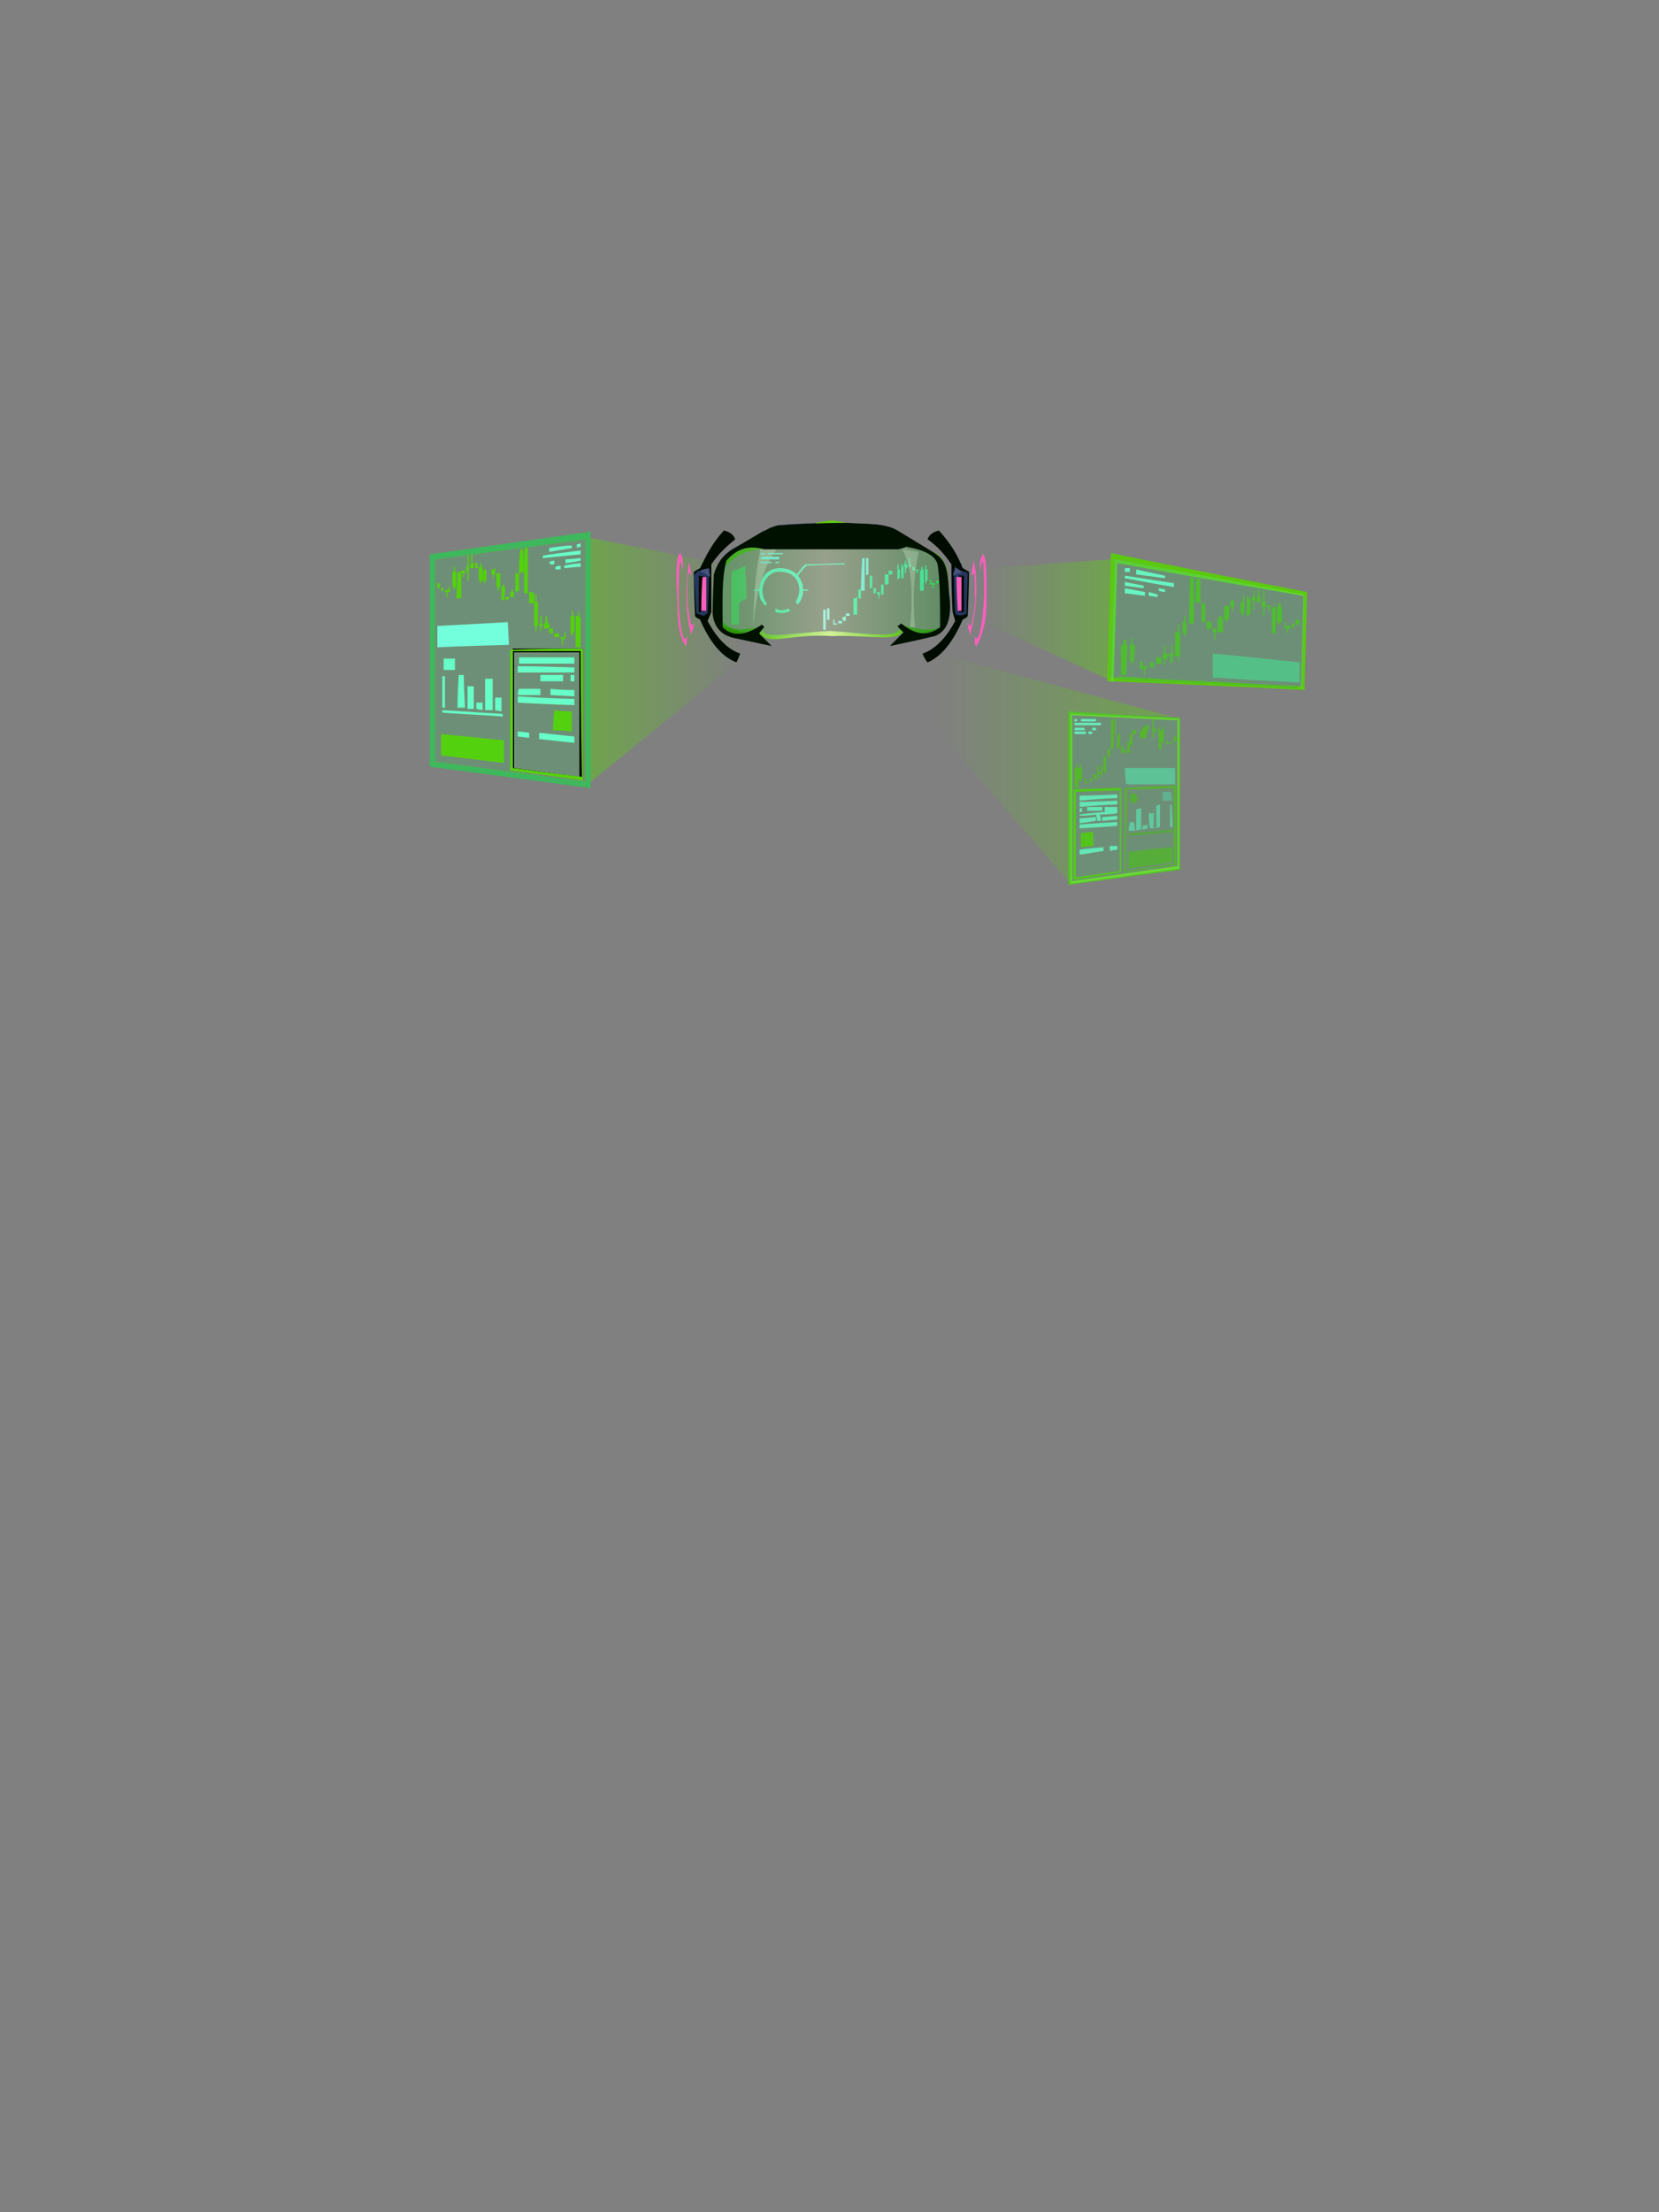 <?xml version="1.0" encoding="UTF-8"?><svg width="1320px" height="1760px" viewBox="0 0 1320 1760" version="1.1" xmlns="http://www.w3.org/2000/svg" xmlns:xlink="http://www.w3.org/1999/xlink"><rect x="0" y="0" width="1320" height="1760" fill="#808080" stroke="none"/><defs><linearGradient x1="100%" y1="50%" x2="0%" y2="50%" id="id-68558"><stop stop-color="#5AD00D" offset="0%" stop-opacity="0"></stop><stop stop-color="#58D10D" offset="100%"></stop></linearGradient><linearGradient x1="100%" y1="50%" x2="0%" y2="50%" id="id-68559"><stop stop-color="#5AD00D" offset="0%"></stop><stop stop-color="#58D10D" offset="100%" stop-opacity="0"></stop></linearGradient><linearGradient x1="100%" y1="50%" x2="0%" y2="50%" id="id-68560"><stop stop-color="#5AD00D" offset="0%"></stop><stop stop-color="#58D10D" offset="100%" stop-opacity="0"></stop></linearGradient><linearGradient x1="100%" y1="50%" x2="0%" y2="50%" id="id-68561"><stop stop-color="#5EC711" offset="0%"></stop><stop stop-color="#DBFE93" offset="50%"></stop><stop stop-color="#63C61E" offset="100%"></stop></linearGradient><linearGradient x1="100%" y1="50%" x2="0%" y2="50%" id="id-68562"><stop stop-color="#31A23A" offset="0%"></stop><stop stop-color="#C0D9A2" offset="52%"></stop><stop stop-color="#31B03E" offset="100%"></stop></linearGradient></defs><g transform=" translate(342,414)" id="id-68563"><path d=" M 4,31 L 124,15 L 124,208 L 4,192 C 4,85 4,31 4,31 Z" fill="#3ABC5C" fill-opacity="0.250" id="id-68564"></path><path d=" M 126,12 L 126,211 L 2,194 L 2,29 L 126,12 Z M 124,15 L 4,31 L 4,31 L 4,192 L 124,208 L 124,15 Z" fill="#56D20C" id="id-68565"></path><path d=" M 128,9 C 128,140 128,208 128,213 L 128,213 C 128,213 128,213 128,213 L 0,196 L 0,27 C 85,15 128,9 128,9 Z M 124,15 L 4,31 L 4,31 L 4,192 L 124,208 L 124,15 Z" fill="#3EB85C" id="id-68565"></path><path d=" M 9,170 C 9,181 9,187 9,187 L 59,193 L 59,175 L 9,170 Z" fill="#54D10E" id="id-68567"></path><path d=" M 10,153 C 10,152 10,151 10,151 L 58,154 L 58,156 C 26,154 10,153 10,153 Z" fill="#65FFC7" id="id-68568"></path><path d=" M 10,149 L 12,149 L 12,124 L 10,124 C 10,140 10,149 10,149 Z" fill="#66FFC7" id="id-68569"></path><path d=" M 22,149 C 26,149 28,149 28,149 C 27,132 27,123 27,123 L 23,123 C 22,140 22,149 22,149 Z" fill="#66FFC7" id="id-68570"></path><path d=" M 30,150 C 33,150 35,150 35,150 C 35,138 35,132 35,132 L 30,132 C 30,144 30,150 30,150 Z" fill="#66FFC7" id="id-68571"></path><path d=" M 37,150 C 37,147 37,145 37,145 L 42,145 L 42,151 L 37,150 Z" fill="#66FFC7" id="id-68572"></path><polygon points="44 151 44 126 50 126 50 151" fill="#66FFC7" id="id-68573"></polygon><path d=" M 52,151 C 52,144 52,141 52,141 L 57,141 L 57,152 L 52,151 Z" fill="#66FFC7" id="id-68574"></path><path d=" M 20,110 C 14,110 11,110 11,110 C 11,116 11,119 11,119 L 20,119 C 20,113 20,110 20,110 Z" fill="#66FFC7" id="id-68575"></path><path d=" M 122,102 L 122,206 C 122,206 103,203 66,199 L 66,199 L 66,193 C 66,193 66,193 66,193 L 66,189 C 66,189 66,188 66,188 L 66,183 C 66,183 66,183 66,182 L 66,178 C 66,178 66,178 66,177 L 66,174 C 66,173 66,173 66,173 L 66,168 C 66,168 66,168 66,167 L 66,163 C 66,162 66,162 66,162 L 66,158 C 66,157 66,157 66,157 L 66,153 C 66,152 66,152 66,151 L 66,147 C 66,147 66,146 66,146 L 66,143 C 66,142 66,142 66,142 L 66,137 C 66,136 66,136 66,135 L 66,132 C 66,132 66,131 66,131 L 66,127 C 66,127 66,126 66,126 L 66,122 C 66,122 66,121 66,121 L 66,117 C 66,117 66,116 66,115 L 66,112 C 66,111 66,110 66,110 L 66,106 C 66,105 66,104 66,102 L 66,102 L 66,102 C 66,102 85,102 122,102 L 122,102 Z M 119,105 C 86,105 69,105 67,105 L 67,105 C 67,105 67,105 67,105 C 67,162 67,193 67,197 L 67,197 C 67,197 67,197 67,197 L 67,197 L 67,197 C 102,202 119,204 119,204 L 119,105 Z" id="id-68565"></path><path d=" M 71,109 C 71,112 71,114 71,114 C 100,114 115,114 115,114 L 115,109 C 85,109 71,109 71,109 Z" fill="#67FFC7" id="id-68577"></path><path d=" M 70,116 C 70,119 70,121 70,121 C 100,121 115,121 115,121 L 115,117 C 85,116 70,116 70,116 Z" fill="#67FFC7" id="id-68578"></path><path d=" M 88,123 C 88,126 88,128 88,128 C 100,128 106,128 106,128 L 106,123 C 94,123 88,123 88,123 Z" fill="#67FFC7" id="id-68579"></path><path d=" M 115,123 C 113,123 112,123 112,123 C 112,126 112,128 112,128 L 115,128 C 115,125 115,123 115,123 Z" fill="#68FFC9" id="id-68580"></path><path d=" M 115,135 C 103,135 96,134 96,134 C 96,138 96,139 96,139 L 115,140 C 115,137 115,135 115,135 Z" fill="#67FFC7" id="id-68581"></path><path d=" M 115,142 C 115,146 115,147 115,147 C 85,146 70,145 70,145 L 70,140 C 100,142 115,142 115,142 Z" fill="#67FFC7" id="id-68582"></path><path d=" M 88,139 C 76,139 70,139 70,139 C 70,135 71,134 71,134 L 88,134 C 88,137 88,139 88,139 Z" fill="#67FFC7" id="id-68583"></path><path d=" M 99,151 C 98,161 98,167 98,167 C 108,167 113,168 113,168 L 113,152 C 103,152 99,151 99,151 Z" fill="#54D10E" id="id-68584"></path><path d=" M 87,169 C 87,173 87,174 87,174 C 105,176 115,177 115,177 L 115,172 C 96,170 87,169 87,169 Z" fill="#66FFC8" id="id-68585"></path><path d=" M 79,169 C 73,168 70,168 70,168 C 70,171 70,172 70,172 L 79,173 C 79,170 79,169 79,169 Z" fill="#66FFC7" id="id-68586"></path><path d=" M 120,101 C 118,101 116,101 116,101 C 116,84 116,76 116,76 C 117,76 118,76 118,76 C 118,74 118,73 118,73 C 118,73 119,73 119,73 C 119,75 119,77 119,77 L 120,77 C 120,93 120,101 120,101 Z" fill="#53D10D" id="id-68587"></path><path d=" M 107,89 C 108,89 108,89 108,89 C 108,93 108,94 108,94 C 107,94 106,95 106,95 C 106,97 106,99 106,99 C 105,99 105,99 105,99 C 105,96 105,94 105,94 C 104,94 104,94 104,94 C 104,93 104,93 104,93 L 107,93 C 107,90 107,89 107,89 Z" fill="#53D10D" id="id-68588"></path><path d=" M 103,90 C 103,92 103,93 103,93 C 100,93 99,93 99,93 L 99,90 C 102,90 103,90 103,90 Z" fill="#53D10D" id="id-68589"></path><path d=" M 98,90 C 96,90 95,90 95,90 C 95,87 95,86 95,86 L 98,86 C 98,89 98,90 98,90 Z" fill="#53D10D" id="id-68590"></path><path d=" M 91,86 C 92,86 93,86 93,86 C 93,89 93,91 93,91 L 93,91 C 93,88 93,86 93,86 C 94,86 95,86 95,86 C 95,83 95,82 95,82 L 94,82 C 93,78 93,76 93,76 C 93,76 92,76 92,76 C 92,80 92,82 92,82 L 91,82 C 91,85 91,86 91,86 Z" fill="#53D10D" id="id-68591"></path><path d=" M 89,88 C 88,88 88,88 88,88 C 88,85 88,84 88,84 C 87,84 87,84 87,84 C 87,83 87,82 87,82 C 88,82 88,82 88,82 C 88,78 88,76 88,76 C 89,76 89,76 89,76 C 89,80 89,83 89,83 C 90,82 90,82 90,82 C 90,84 90,84 90,84 L 89,84 C 89,87 89,88 89,88 Z" fill="#53D10D" id="id-68592"></path><path d=" M 84,88 C 85,88 85,88 85,88 C 85,85 85,84 85,84 C 86,84 86,84 86,84 C 86,72 86,65 86,65 C 86,65 85,65 85,65 C 85,61 85,59 85,59 C 85,59 84,59 84,59 C 84,63 84,65 84,65 C 83,65 83,65 83,65 C 83,78 83,84 83,84 L 84,84 C 84,87 84,88 84,88 Z" fill="#53D10D" id="id-68593"></path><path d=" M 81,68 C 81,68 81,68 81,68 C 81,67 81,66 81,66 C 80,66 79,66 79,66 C 79,60 79,57 79,57 C 80,57 81,57 81,57 C 81,54 81,52 81,52 C 81,52 81,52 81,52 C 81,56 81,57 81,57 C 82,58 83,58 83,58 L 83,66 L 81,66 C 81,67 81,68 81,68 Z" fill="#53D10D" id="id-68594"></path><path d=" M 75,58 C 77,58 78,58 78,58 C 78,34 78,22 78,22 C 78,22 77,22 77,22 C 77,21 77,21 77,21 C 77,21 76,21 76,21 C 76,22 76,23 76,23 L 75,23 C 75,46 75,58 75,58 Z" fill="#53D10D" id="id-68595"></path><path d=" M 75,41 C 72,42 71,42 71,42 C 71,29 72,23 72,23 L 74,23 C 75,35 75,41 75,41 Z" fill="#53D10D" id="id-68596"></path><path d=" M 68,42 C 70,42 71,42 71,42 C 71,51 71,56 71,56 L 68,57 C 68,47 68,42 68,42 Z" fill="#53D10D" id="id-68597"></path><path d=" M 67,61 C 65,61 64,61 64,61 C 64,58 64,57 64,57 C 65,57 65,57 65,57 C 65,55 65,55 65,55 L 66,55 L 66,57 L 67,57 C 67,60 67,61 67,61 Z" fill="#53D10D" id="id-68598"></path><path d=" M 62,69 C 62,69 62,69 62,69 C 62,65 62,63 62,63 C 63,63 63,63 63,63 C 63,62 63,61 63,61 C 61,61 60,61 60,61 L 60,63 L 62,63 C 62,67 62,69 62,69 Z" fill="#53D10D" id="id-68599"></path><path d=" M 57,64 C 59,63 59,63 59,63 C 60,56 60,53 60,53 C 59,53 59,53 59,53 C 59,51 59,51 59,51 C 58,51 58,51 58,51 C 58,52 58,52 58,52 L 57,53 C 57,60 57,64 57,64 Z" fill="#53D10D" id="id-68600"></path><path d=" M 55,53 C 55,55 55,56 55,56 C 54,56 54,56 54,56 C 54,54 54,53 54,53 C 53,53 53,53 53,53 C 53,46 53,42 53,42 L 56,42 L 56,53 C 55,53 55,53 55,53 Z" fill="#53D10D" id="id-68601"></path><path d=" M 50,43 C 50,45 50,46 50,46 C 51,46 51,46 51,46 C 51,44 51,43 51,43 C 52,43 52,43 52,43 C 52,40 52,38 52,38 C 52,38 51,38 51,38 C 51,38 51,37 51,37 C 51,37 51,37 51,37 C 51,38 51,39 51,39 L 49,39 L 49,43 C 50,43 50,43 50,43 Z" fill="#53D10D" id="id-68602"></path><path d=" M 45,48 C 45,48 44,48 44,48 C 44,49 44,50 44,50 C 44,50 43,50 43,50 C 43,48 44,48 44,48 C 43,48 42,48 42,48 C 42,42 43,39 43,39 C 43,39 44,39 44,39 C 44,35 44,33 44,33 L 44,33 L 44,39 L 45,39 C 45,45 45,48 45,48 Z" fill="#53D10D" id="id-68603"></path><path d=" M 39,48 C 40,48 40,48 40,48 C 40,49 40,50 40,50 C 40,50 41,50 41,50 C 41,49 41,48 41,48 C 41,48 42,48 42,48 C 42,41 42,37 42,37 C 41,37 41,37 41,37 C 41,35 41,34 41,34 L 40,34 C 40,36 40,37 40,37 L 39,37 C 39,44 39,48 39,48 Z" fill="#53D10D" id="id-68604"></path><path d=" M 37,44 C 37,44 37,44 37,44 C 37,40 37,38 37,38 C 36,38 36,38 36,38 C 36,35 36,34 36,34 C 36,34 37,34 37,34 C 37,31 37,30 37,30 L 37,30 L 37,34 L 38,34 L 38,38 L 37,38 C 37,42 37,44 37,44 Z" fill="#53D10D" id="id-68605"></path><path d=" M 32,38 C 32,36 32,35 32,35 L 33,35 L 33,27 L 34,27 L 34,34 L 35,34 L 35,38 C 33,38 32,38 32,38 Z" fill="#53D10D" id="id-68606"></path><polygon points="30 28 31 28 31 37 31 37 31 41 31 42 31 48 30 48 30 41 29 41 29 37 30 37" fill="#53D10D" id="id-68607"></polygon><polygon points="28 40 28 42 27 42 27 45 26 45 26 42 25 42 25 40" fill="#53D10D" id="id-68608"></polygon><path d=" M 25,62 C 23,62 21,62 21,62 C 22,48 22,41 22,41 L 23,41 C 23,39 23,38 23,38 L 23,38 L 23,41 L 25,41 C 25,55 25,62 25,62 Z" fill="#53D10D" id="id-68609"></path><path d=" M 18,53 L 19,53 C 19,54 19,55 19,55 L 20,55 L 20,53 L 21,53 L 21,41 L 20,41 L 20,37 L 19,37 L 19,41 L 18,41 C 18,49 18,53 18,53 Z" fill="#53D10D" id="id-68610"></path><path d=" M 16,53 C 16,56 16,57 16,57 L 14,57 C 14,60 14,61 14,61 L 13,61 C 13,58 13,57 13,57 C 12,57 12,57 12,57 C 12,56 12,56 12,56 L 15,55 L 15,53 C 15,53 16,53 16,53 Z" fill="#53D10D" id="id-68611"></path><path d=" M 11,56 L 9,56 C 9,55 9,54 9,54 L 11,54 C 11,55 11,56 11,56 Z" fill="#53D10D" id="id-68612"></path><path d=" M 8,54 L 6,54 L 6,50 L 8,50 C 8,53 8,54 8,54 Z" fill="#53D10D" id="id-68613"></path><path d=" M 6,101 C 6,89 6,84 6,84 C 44,82 62,81 62,81 L 63,99 C 25,100 6,101 6,101 Z" fill="#73FFDB" id="id-68614"></path><path d=" M 100,37 C 103,36 104,36 104,36 C 104,38 104,39 104,39 L 100,39 C 100,38 100,37 100,37 Z" fill="#68FFC8" id="id-68615"></path><path d=" M 96,35 C 95,33 95,33 95,33 C 98,32 99,32 99,32 L 99,35 C 97,35 96,35 96,35 Z" fill="#68FFC8" id="id-68616"></path><path d=" M 90,30 C 90,28 90,28 90,28 C 110,25 120,24 120,24 L 120,27 C 100,29 90,30 90,30 Z" fill="#68FFC8" id="id-68617"></path><path d=" M 108,31 C 108,33 108,34 108,34 C 116,33 120,32 120,32 L 120,30 C 112,31 108,31 108,31 Z" fill="#68FFC8" id="id-68618"></path><path d=" M 107,36 C 107,37 107,38 107,38 C 116,37 120,37 120,37 L 120,34 C 111,35 107,36 107,36 Z" fill="#68FFC8" id="id-68619"></path><path d=" M 95,25 C 95,23 95,22 95,22 C 107,20 113,20 113,20 L 113,22 C 101,24 95,25 95,25 Z" fill="#68FFC8" id="id-68620"></path><path d=" M 117,22 C 117,20 117,19 117,19 C 119,19 120,18 120,18 L 120,21 C 118,21 117,22 117,22 Z" fill="#68FFC8" id="id-68621"></path><path d=" M 114,92 C 114,92 113,92 113,92 C 113,90 113,90 113,90 C 112,90 112,90 112,90 C 112,81 112,76 112,76 C 113,76 113,76 113,76 C 113,73 113,72 113,72 L 114,72 C 114,75 114,76 114,76 L 115,76 L 115,89 L 114,89 L 114,92 Z" fill="#54D10E" id="id-68622"></path><polygon points="511 155 511 287 595 275 595 159" fill="#3ABC5C" fill-opacity="0.250" id="id-68623"></polygon><polygon points="128 14 250 38 250 109 128 208" fill="url(#id-68558)" opacity="0.429" id="id-68624"></polygon><path d=" M 508,152 L 597,157 L 597,278 L 508,290 L 508,152 Z M 511,155 L 511,287 L 595,275 L 595,159 L 511,155 Z" fill="#53C229" id="id-68565"></path><path d=" M 510,154 L 596,158 L 596,277 L 510,289 L 510,154 Z M 511,155 L 511,287 L 595,275 L 595,159 L 511,155 Z" fill="#6BD935" id="id-68565"></path><polygon points="513 168 513 170 522 170 522 168" fill="#65EABA" id="id-68627"></polygon><polygon points="524 168 524 170 527 170 527 168" fill="#65EABA" id="id-68628"></polygon><polygon points="513 165 513 167 521 167 521 165" fill="#65EABA" id="id-68629"></polygon><polygon points="527 165 527 167 530 167 530 165" fill="#65EABA" id="id-68630"></polygon><polygon points="513 163 513 161 534 161 534 163" fill="#65EABA" id="id-68631"></polygon><polygon points="513 158 513 160 515 160 515 158" fill="#65EABA" id="id-68632"></polygon><polygon points="518 158 518 160 530 160 530 158" fill="#65EABA" id="id-68633"></polygon><polygon points="542 158 544 158 544 182 542 182" fill="#55B72B" id="id-68634"></polygon><polygon points="545 170 546 170 546 158 545 158" fill="#55B72B" id="id-68635"></polygon><polygon points="547 170 549 170 549 181 547 181" fill="#55B72B" id="id-68636"></polygon><polygon points="513 213 516 213 516 197 515 197 515 194 514 194 514 197 513 197" fill="#55B72B" id="id-68637"></polygon><polygon points="516 206 517 206 517 208 518 208 518 206 519 206 519 197 518 197 518 194 517 194 517 197 516 197" fill="#55B72B" id="id-68638"></polygon><polygon points="521 205 521 209 523 209 523 212 523 212 523 209 524 209 524 208 522 208 522 205" fill="#55B72B" id="id-68639"></polygon><polygon points="525 206 525 208 527 208 527 206" fill="#55B72B" id="id-68640"></polygon><polygon points="528 206 530 206 530 202 528 202" fill="#55B72B" id="id-68641"></polygon><polygon points="531 202 531 202 531 206 532 206 532 202 533 202 533 200 532 200 532 195 531 195 531 200 531 200" fill="#55B72B" id="id-68642"></polygon><polygon points="534 204 535 204 535 200 536 200 536 200 535 200 535 195 534 195 534 200 533 200 533 201 534 201" fill="#55B72B" id="id-68643"></polygon><polygon points="537 204 537 204 537 201 538 201 538 188 537 188 537 183 537 183 537 188 536 188 536 200 537 200" fill="#55B72B" id="id-68644"></polygon><polygon points="540 188 540 190 540 190 540 188 541 188 541 182 540 182 540 179 540 179 540 182 539 182 539 188" fill="#55B72B" id="id-68645"></polygon><polygon points="550 184 550 184 550 185 551 185 551 184 552 184 552 181 551 181 551 179 550 179 550 181 550 181" fill="#55B72B" id="id-68646"></polygon><polygon points="554 183 554 185 553 185 553 190 553 190 553 185 552 185 552 183" fill="#55B72B" id="id-68647"></polygon><polygon points="555 177 555 176 556 176 556 177 557 177 557 185 555 185 555 177" fill="#55B72B" id="id-68648"></polygon><polygon points="559 179 558 179 558 178 557 178 557 170 559 170 559 178 559 178" fill="#55B72B" id="id-68649"></polygon><polygon points="561 172 561 172 561 170 562 170 562 167 561 167 561 166 561 166 561 167 559 167 559 170 561 170" fill="#55B72B" id="id-68650"></polygon><polygon points="566 173 565 173 565 167 566 167 566 163 566 163 566 167 567 167 567 173 566 173 566 174 566 174" fill="#55B72B" id="id-68651"></polygon><polygon points="568 165 568 163 569 163 569 165 570 165 570 173 569 173 569 174 568 174 568 173 567 173 567 165" fill="#55B72B" id="id-68652"></polygon><polygon points="570 170 571 170 571 166 572 166 572 163 571 163 571 160 571 160 571 163 570 163" fill="#55B72B" id="id-68653"></polygon><polygon points="575 168 575 168 575 165 575 165 575 158 576 158 576 165 577 165 577 167 579 167 579 168 576 168 576 173 575 173" fill="#55B72B" id="id-68654"></polygon><polygon points="580 167 580 167 580 182 582 182 582 167 581 167 581 165 580 165" fill="#55B72B" id="id-68655"></polygon><polygon points="583 167 582 167 582 176 583 176 583 177 584 177 584 176 584 176 584 167 584 167 584 164 583 164" fill="#55B72B" id="id-68656"></polygon><polygon points="587 175 587 177 589 177 589 178 586 178 586 175" fill="#55B72B" id="id-68657"></polygon><polygon points="590 176 591 176 591 178 590 178" fill="#55B72B" id="id-68658"></polygon><polygon points="592 176 594 176 594 172 592 172" fill="#55B72B" id="id-68659"></polygon><path d=" M 550,213 C 550,228 550,241 550,251 L 550,252 C 550,254 550,255 550,257 L 550,258 C 550,258 550,259 550,259 L 550,260 C 550,261 550,261 550,261 L 550,263 C 550,263 550,263 550,263 L 550,265 C 550,265 550,265 550,265 L 550,266 C 550,267 550,267 550,267 L 550,268 C 550,268 550,269 550,269 L 550,270 C 550,271 550,271 550,271 L 550,272 C 550,272 550,273 550,273 L 550,274 C 550,275 550,275 550,275 L 550,277 C 550,277 550,277 550,277 L 550,278 C 550,278 550,279 550,279 L 550,280 L 550,280 L 512,286 C 512,281 512,276 512,272 L 512,269 C 512,267 512,264 512,261 L 512,259 C 512,258 512,257 512,255 L 512,253 C 512,252 512,251 512,250 L 512,248 C 512,248 512,248 512,247 L 512,245 C 512,245 512,245 512,244 L 512,243 C 512,242 512,242 512,242 L 512,240 C 512,240 512,239 512,239 L 512,237 C 512,237 512,237 512,237 L 512,234 C 512,234 512,234 512,233 L 512,232 C 512,232 512,232 512,231 L 512,229 C 512,229 512,229 512,229 L 512,226 C 512,226 512,226 512,226 L 512,223 C 512,223 512,223 512,223 L 512,221 C 512,220 512,220 512,220 L 512,218 C 512,218 512,218 512,218 L 512,215 C 512,215 512,215 512,215 L 512,214 L 512,214 C 537,213 550,213 550,213 L 550,213 L 550,213 Z M 549,215 L 549,215 C 549,215 537,215 514,216 L 514,216 L 514,217 C 514,217 514,217 514,217 L 514,218 C 514,218 514,218 514,218 L 514,219 C 514,219 514,219 514,219 L 514,220 C 514,221 514,221 514,221 L 514,221 C 514,222 514,222 514,222 L 514,223 C 514,223 514,224 514,224 L 514,225 C 514,235 514,255 514,284 L 514,284 L 549,279 C 549,279 549,279 549,279 L 549,279 C 549,279 549,279 549,279 L 549,278 C 549,274 549,253 549,215 L 549,215 Z" fill="#52C918" id="id-68565"></path><path d=" M 517,219 C 517,221 517,223 517,223 C 537,221 547,221 547,221 L 547,218 C 527,219 517,219 517,219 Z" fill="#64E5B4" id="id-68661"></path><path d=" M 517,224 C 517,226 517,228 517,228 C 537,226 547,226 547,226 L 547,223 C 527,224 517,224 517,224 Z" fill="#64E5B4" id="id-68662"></path><path d=" M 517,229 C 518,229 519,229 519,229 L 519,232 L 517,232 C 517,230 517,229 517,229 Z" fill="#64E5B4" id="id-68663"></path><path d=" M 523,228 C 523,230 523,231 523,231 C 531,231 535,231 535,231 L 535,228 L 523,228 Z" fill="#64E5B4" id="id-68664"></path><path d=" M 517,237 C 517,239 517,241 517,241 C 525,240 530,239 530,239 L 530,236 C 521,237 517,237 517,237 Z" fill="#64E5B4" id="id-68665"></path><path d=" M 535,236 C 535,238 535,239 535,239 L 547,238 L 547,235 C 539,236 535,236 535,236 Z" fill="#64E5B4" id="id-68666"></path><path d=" M 517,242 C 517,244 517,245 517,245 C 537,244 547,243 547,243 L 547,240 C 527,241 517,242 517,242 Z" fill="#64E5B4" id="id-68667"></path><path d=" M 518,249 C 518,256 518,260 518,260 L 528,259 L 528,248 C 521,248 518,249 518,249 Z" fill="#53C41C" id="id-68668"></path><path d=" M 517,262 C 517,265 517,266 517,266 C 530,264 536,263 536,263 L 536,260 C 523,261 517,262 517,262 Z" fill="#63E7B7" id="id-68669"></path><path d=" M 541,259 C 541,262 541,263 541,263 C 545,262 547,262 547,262 L 547,259 L 541,259 Z" fill="#63E7B7" id="id-68670"></path><path d=" M 517,234 C 517,235 517,235 517,235 C 526,235 530,234 530,234 C 531,237 531,239 531,239 C 533,239 534,239 534,239 C 534,236 533,234 533,234 C 543,234 547,233 547,233 C 547,229 547,228 547,228 C 541,228 537,228 537,228 L 537,232 C 524,233 517,234 517,234 Z" fill="#64E5B4" id="id-68671"></path><path d=" M 594,211 L 594,212 C 594,212 594,212 594,212 L 594,213 C 594,213 594,213 594,213 L 594,214 C 594,214 594,214 594,215 L 594,215 C 594,216 594,216 594,216 L 594,217 C 594,217 594,217 594,217 L 594,218 C 594,218 594,218 594,218 L 594,219 C 594,219 594,219 594,219 L 594,220 C 594,221 594,222 594,223 L 594,224 C 594,234 594,251 594,274 L 594,274 L 553,280 L 553,280 L 553,280 C 553,280 553,280 553,280 L 553,280 C 553,276 553,254 553,213 L 553,213 L 553,213 C 554,213 567,212 594,211 L 594,211 Z M 592,213 C 568,214 555,214 555,214 L 555,214 L 555,214 C 554,255 554,276 554,278 L 554,279 C 554,279 554,279 554,279 L 554,279 L 554,279 C 580,275 592,273 592,273 L 592,213 Z" fill="#57B12F" id="id-68565"></path><path d=" M 556,249 C 556,250 556,251 556,251 C 579,249 591,248 591,248 L 591,246 C 567,248 556,249 556,249 Z" fill="#58A640" id="id-68673"></path><path d=" M 556,264 C 556,273 556,277 556,277 C 579,274 591,272 591,272 L 591,260 C 567,262 556,264 556,264 Z" fill="#56AD39" id="id-68674"></path><path d=" M 556,247 C 559,247 561,247 561,247 C 561,242 560,240 560,240 L 557,240 C 556,245 556,247 556,247 Z" fill="#61C79F" id="id-68675"></path><path d=" M 562,247 C 562,235 562,230 562,230 C 565,229 566,229 566,229 L 566,246 C 563,246 562,247 562,247 Z" fill="#61C79F" id="id-68676"></path><path d=" M 567,246 C 567,244 567,243 567,243 L 571,242 L 571,245 C 569,246 567,246 567,246 Z" fill="#61C79F" id="id-68677"></path><path d=" M 573,245 C 575,245 576,245 576,245 C 576,237 576,233 576,233 L 572,233 C 572,241 573,245 573,245 Z" fill="#61C79F" id="id-68678"></path><path d=" M 578,245 C 580,244 581,244 581,244 C 581,232 581,226 581,226 L 578,227 C 578,239 578,245 578,245 Z" fill="#61C79F" id="id-68679"></path><path d=" M 591,244 C 589,244 589,244 589,244 C 589,232 589,226 589,226 L 590,226 C 591,238 591,244 591,244 Z" fill="#61C79F" id="id-68680"></path><path d=" M 591,223 C 586,223 583,223 583,223 C 583,219 583,216 583,216 L 590,216 C 590,221 591,223 591,223 Z" fill="#60B18F" id="id-68681"></path><ellipse cx="560" cy="221" fill="#56AE36" id="id-68682" rx="3" ry="4"></ellipse><path d=" M 554,210 C 553,202 553,197 553,197 C 580,197 593,197 593,197 L 593,210 C 567,210 554,210 554,210 Z" fill="#5DC295" id="id-68683"></path><path d=" M 590,156 C 466,123 405,106 405,106 C 404,146 403,166 403,166 L 508,287 L 508,152 C 563,155 590,156 590,156 Z" fill="url(#id-68559)" opacity="0.429" id="id-68684"></path><path d=" M 542,26 C 542,26 594,37 698,57 L 698,57 L 696,135 C 696,135 644,132 539,128 C 539,128 540,94 542,26 Z M 545,31 C 543,93 542,125 542,125 L 694,132 L 696,60 C 597,41 547,31 545,31 L 545,31 L 545,31 Z" fill="#5AC910" id="id-68565"></path><path d=" M 545,31 C 543,96 542,128 542,128 C 543,128 544,128 544,128 L 547,34 C 646,52 695,60 695,60 C 694,109 693,134 693,134 C 694,134 694,134 694,134 L 696,59 C 595,40 545,31 545,31 Z" fill="#65D72B" id="id-68686"></path><path d=" M 548,124 C 548,126 547,127 547,127 C 594,129 618,130 618,130 L 618,128 C 571,126 548,124 548,124 Z" fill="#54BF20" id="id-68687"></path><path d=" M 623,128 C 623,130 623,130 623,130 C 668,132 690,134 690,134 L 691,132 C 645,130 623,128 623,128 Z" fill="#54BF20" id="id-68688"></path><path d=" M 623,106 C 623,119 623,125 623,125 C 669,128 692,129 692,129 L 692,113 C 646,108 623,106 623,106 Z" fill="#5DC295" id="id-68689"></path><path d=" M 550,123 C 553,123 554,123 554,123 C 555,107 555,99 555,99 C 554,99 554,99 554,99 C 554,96 554,95 554,95 L 552,95 C 552,97 552,99 552,99 L 550,99 C 550,115 550,123 550,123 Z" fill="#55BE21" id="id-68690"></path><path d=" M 557,115 C 558,115 558,115 558,115 C 559,113 559,112 559,112 C 560,113 560,113 560,113 C 561,103 561,99 561,99 C 560,99 559,99 559,99 C 559,96 559,94 559,94 C 558,94 558,94 558,94 C 558,97 558,99 558,99 L 557,99 C 557,108 557,112 557,112 L 558,112 C 558,114 557,115 557,115 Z" fill="#55BE21" id="id-68691"></path><path d=" M 565,112 C 565,116 565,118 565,118 C 567,118 568,118 568,118 C 568,121 568,123 568,123 L 569,123 L 569,118 L 571,118 L 571,116 L 567,116 L 567,112 C 566,112 565,112 565,112 Z" fill="#55BE21" id="id-68692"></path><polygon points="573 113 573 117 576 117 576 113" fill="#55BE21" id="id-68693"></polygon><polygon points="578 114 582 114 582 109 578 109" fill="#55BE21" id="id-68694"></polygon><polygon points="584 115 585 115 585 110 587 110 587 106 585 106 585 99 584 99 584 106 583 106 583 110 584 110" fill="#55BE21" id="id-68695"></polygon><polygon points="589 113 591 113 591 108 592 108 592 106 591 106 591 99 590 99 590 106 588 106 588 108 589 108" fill="#55BE21" id="id-68696"></polygon><polygon points="593 108 595 108 595 112 596 112 596 108 597 108 597 89 596 89 596 83 595 83 595 89 593 89" fill="#55BE21" id="id-68697"></polygon><polygon points="600 92 601 92 601 90 602 90 602 81 601 81 601 76 600 76 600 81 599 81 599 90 600 90" fill="#55BE21" id="id-68698"></polygon><path d=" M 604,82 L 608,82 C 608,58 608,46 608,46 L 605,45 L 604,82 Z" fill="#55BE21" id="id-68699"></path><path d=" M 609,65 L 613,66 C 613,53 613,47 613,47 L 610,46 L 609,65 Z" fill="#55BE21" id="id-68700"></path><path d=" M 614,66 C 614,76 614,81 614,81 L 617,81 L 617,66 C 615,66 614,66 614,66 Z" fill="#55BE21" id="id-68701"></path><polygon points="618 86 619 86 619 87 620 87 620 86 622 86 622 81 620 81 620 80 619 80 619 81 618 81" fill="#55BE21" id="id-68702"></polygon><polygon points="624 89 624 95 625 95 625 89 626 89 626 86 623 86 623 89" fill="#55BE21" id="id-68703"></polygon><polygon points="627 89 631 89 631 78 630 78 630 76 628 76 628 78 627 78" fill="#55BE21" id="id-68704"></polygon><polygon points="632 68 632 79 633 79 633 81 634 81 634 79 636 79 636 68" fill="#55BE21" id="id-68705"></polygon><polygon points="638 69 637 69 637 64 638 64 638 63 639 63 639 64 640 64 640 69 639 69 639 72 638 72" fill="#55BE21" id="id-68706"></polygon><polygon points="645 74 646 74 646 76 647 76 647 74 648 74 648 65 648 65 648 60 647 60 647 65 645 65" fill="#55BE21" id="id-68707"></polygon><polygon points="650 75 650 75 650 76 651 76 651 75 653 75 653 63 652 63 652 61 650 61 650 63 650 63" fill="#55BE21" id="id-68708"></polygon><polygon points="656 71 655 71 655 64 654 64 654 61 655 61 655 56 656 56 656 61 657 61 657 64 656 64" fill="#55BE21" id="id-68709"></polygon><polygon points="659 61 658 61 658 65 661 65 661 61 660 61 660 55 659 55" fill="#55BE21" id="id-68710"></polygon><path d=" M 663,65 C 662,65 662,64 662,64 C 662,67 662,69 662,69 C 663,69 663,69 663,69 C 663,73 663,76 663,76 C 664,76 664,76 664,76 C 664,71 664,69 664,69 C 665,69 665,69 665,69 C 665,66 665,65 665,65 C 665,65 664,64 664,64 C 664,59 664,56 664,56 L 663,56 C 663,62 663,65 663,65 Z" fill="#55BE21" id="id-68711"></path><path d=" M 666,67 C 668,68 669,68 669,68 C 669,69 669,69 669,69 C 668,69 668,69 668,69 C 668,71 668,72 668,72 L 667,72 L 667,69 L 666,69 C 666,68 666,67 666,67 Z" fill="#55BE21" id="id-68712"></path><path d=" M 672,69 C 671,69 670,69 670,69 C 670,83 670,90 670,90 C 672,90 673,90 673,90 C 673,76 673,69 673,69 C 673,69 672,69 672,69 C 672,67 672,66 672,66 L 671,66 C 672,68 672,69 672,69 Z" fill="#55BE21" id="id-68713"></path><polygon points="675 69 675 66 677 66 677 69 678 69 678 81 676 81 676 83 675 83 675 81 674 81 674 69" fill="#55BE21" id="id-68714"></polygon><polygon points="680 81 681 81 681 84 685 84 685 86 683 86 683 90 682 90 682 86 680 86" fill="#55BE21" id="id-68715"></polygon><polygon points="686 82 688 82 688 85 686 85" fill="#55BE21" id="id-68716"></polygon><polygon points="689 79 692 79 692 83 689 83" fill="#55BE21" id="id-68717"></polygon><path d=" M 539,126 C 473,96 440,81 440,81 C 442,52 443,38 443,38 L 542,31 C 540,94 539,126 539,126 Z" fill="url(#id-68560)" opacity="0.429" id="id-68718"></path><path d=" M 438,40 C 437,34 438,30 440,27 C 443,28 443,44 443,65 C 443,79 440,91 435,100 C 434,100 433,99 434,92 C 436,100 440,83 441,61 C 441,33 440,25 438,40 Z" fill="#FB5FBB" id="id-68719"></path><path d=" M 428,81 C 428,85 429,88 430,91 C 434,75 437,56 433,32 C 432,36 431,39 431,45 C 435,35 433,56 434,63 C 432,82 430,88 428,81 Z" fill="#FB5FBB" id="id-68720"></path><path d=" M 201,40 C 199,25 198,33 198,65 C 199,82 201,101 205,92 L 204,100 C 199,95 197,83 197,65 C 195,35 197,28 199,26 C 201,28 202,33 201,40 Z" fill="#FB5FBB" id="id-68721"></path><path d=" M 211,81 C 209,88 208,91 208,91 C 204,77 203,59 206,33 C 206,34 207,34 208,44 C 205,38 205,45 205,65 C 207,82 208,87 211,81 Z" fill="#FB5FBB" id="id-68722"></path><path d=" M 247,106 C 245,111 244,113 244,113 C 231,108 222,95 215,79 C 214,78 212,78 211,76 C 210,53 210,41 210,41 C 213,39 215,38 215,38 C 220,28 224,19 234,8 C 237,9 241,10 243,15 C 237,20 230,26 224,35 C 224,61 224,73 224,73 L 221,80 C 229,95 238,103 247,106 Z" fill="#000B00" id="id-68723"></path><path d=" M 430,106 C 428,111 426,113 426,113 C 414,108 405,95 398,79 C 397,78 395,78 394,76 C 393,53 393,41 393,41 C 396,39 398,38 398,38 C 402,28 407,19 417,8 C 420,9 424,10 426,15 C 419,20 413,26 407,35 C 407,61 406,73 406,73 L 404,80 C 412,95 421,103 430,106 Z" transform=" translate(411,61) scale(-1,1) translate(-411,-61)" fill="#000B00" id="id-68724"></path><path d=" M 270,6 C 267,11 266,14 266,14 C 340,19 377,21 377,21 C 383,18 386,17 386,17 C 376,11 371,8 371,8 C 359,1 346,4 332,2 C 315,2 297,2 277,4 C 274,5 272,6 270,6 Z" fill="#263360" id="id-68725"></path><path d=" M 307,2 C 316,11 320,15 320,15 C 328,6 332,2 332,2 L 320,0 C 312,1 307,2 307,2 Z" fill="#60CA10" id="id-68726"></path><path d=" M 386,17 L 377,21 C 364,19 357,19 357,19 C 361,15 365,11 368,6 C 375,10 381,13 386,17 Z" fill="#475181" id="id-68727"></path><path d=" M 266,8 C 260,16 257,20 257,20 C 246,20 239,27 231,32 C 234,29 236,25 244,21 C 254,16 261,11 266,8 Z" fill="#19293F" id="id-68728"></path><path d=" M 240,41 C 248,38 251,36 251,36 C 252,53 252,62 252,62 C 248,64 246,66 246,66 C 246,77 246,83 246,83 L 240,83 C 240,55 240,41 240,41 Z" fill="#25FF64" fill-opacity="0.533" id="id-68729"></path><path d=" M 257,85 C 258,62 259,41 263,23 C 265,23 266,23 266,23 L 276,23 C 267,34 260,54 257,85 Z" fill="#FFFFFF" fill-opacity="0.360" id="id-68730"></path><path d=" M 275,70 C 275,72 275,73 275,73 C 279,74 283,74 287,72 L 285,70 C 282,72 278,72 275,70 Z" fill="#4EFFC1" id="id-68731"></path><path d=" M 291,65 C 292,66 293,67 293,67 C 295,64 297,61 297,56 L 301,56 L 301,55 C 298,55 297,55 297,55 C 297,50 295,47 293,44 C 297,38 300,36 300,36 C 320,35 331,35 331,35 C 330,35 330,34 330,34 C 309,35 299,35 299,35 C 297,36 295,39 292,43 C 287,37 265,32 262,55 C 259,55 258,55 258,55 C 258,56 258,56 258,56 C 260,56 262,56 262,56 C 262,64 265,65 267,68 C 268,67 268,66 268,66 C 262,58 264,45 275,41 C 277,41 285,40 290,45 C 294,49 296,57 291,65 Z" fill="#5DFFD7" id="id-68732"></path><path d=" M 264,83 L 266,85 C 266,85 264,87 262,90 C 272,100 285,90 320,92 C 348,91 374,97 376,88 C 375,88 375,87 374,86 C 372,94 348,90 319,88 C 293,89 269,94 266,89 C 265,89 264,87 264,83 Z" fill="url(#id-68561)" id="id-68733"></path><path d=" M 233,81 C 242,90 252,86 261,85 C 251,91 241,93 233,85 C 233,82 233,81 233,81 Z" fill="#2C9704" id="id-68734"></path><path d=" M 545,31 C 543,93 542,125 542,125 L 694,132 L 696,60 C 595,40 545,31 545,31 Z" fill="#3ABC5C" fill-opacity="0.250" id="id-68735"></path><path d=" M 313,71 C 314,71 315,71 315,71 C 315,82 315,87 315,87 L 313,87 C 313,76 313,71 313,71 Z" fill="#9DFFFF" id="id-68736"></path><path d=" M 316,70 C 318,70 318,70 318,70 C 318,76 318,79 318,79 L 316,79 C 316,73 316,70 316,70 Z" fill="#9DFFFF" id="id-68737"></path><path d=" M 321,79 C 322,79 322,79 322,79 C 322,81 322,82 322,82 C 324,82 324,82 324,82 C 324,82 324,83 324,83 L 321,83 C 321,81 321,79 321,79 Z" fill="#9DFFFF" id="id-68738"></path><path d=" M 325,80 C 327,80 328,80 328,80 C 328,81 328,82 328,82 L 325,82 C 325,80 325,80 325,80 Z" fill="#9DFFFF" id="id-68739"></path><path d=" M 328,77 C 330,77 331,76 331,76 C 331,79 331,80 331,80 L 329,80 C 328,78 328,77 328,77 Z" fill="#9DFFFF" id="id-68740"></path><path d=" M 331,74 C 333,74 334,74 334,74 C 334,76 334,76 334,76 L 331,76 C 331,75 331,74 331,74 Z" fill="#9DFFFF" id="id-68741"></path><path d=" M 337,62 C 339,62 340,61 340,61 C 340,70 340,75 340,75 L 337,75 C 337,66 337,62 337,62 Z" fill="#47FFBF" id="id-68742"></path><path d=" M 341,55 C 342,55 343,55 343,55 C 343,60 343,62 343,62 L 341,62 C 341,58 341,55 341,55 Z" fill="#47FFBF" id="id-68743"></path><path d=" M 343,56 C 345,56 346,56 346,56 C 346,39 346,30 346,30 L 344,30 C 343,47 343,56 343,56 Z" fill="#83FFFF" id="id-68744"></path><path d=" M 347,44 C 348,43 349,43 349,43 L 349,30 L 347,30 C 347,39 347,44 347,44 Z" fill="#83FFFF" id="id-68745"></path><path d=" M 350,44 C 352,44 352,44 352,44 C 352,51 352,54 352,54 L 350,54 C 350,47 350,44 350,44 Z" fill="#47FFBF" id="id-68746"></path><path d=" M 353,54 C 355,54 355,54 355,54 C 355,57 355,58 355,58 L 353,58 C 353,55 353,54 353,54 Z" fill="#47FFBF" id="id-68747"></path><path d=" M 356,57 C 358,57 358,57 358,57 C 358,58 358,59 358,59 C 358,59 358,59 358,59 C 358,62 357,63 357,63 C 357,63 357,63 357,63 C 357,60 357,59 357,59 L 356,59 C 356,58 356,57 356,57 Z" fill="#47FFBF" id="id-68748"></path><path d=" M 359,51 L 361,51 L 361,59 L 359,59 C 359,53 359,51 359,51 Z" fill="#47FFBF" id="id-68749"></path><path d=" M 362,51 L 365,51 L 365,43 L 362,43 C 362,48 362,51 362,51 Z" fill="#47FFBF" id="id-68750"></path><path d=" M 365,40 L 368,40 L 368,43 L 365,43 C 365,41 365,40 365,40 Z" fill="#47FFBF" id="id-68751"></path><polygon points="372 39 372 39 372 35 373 35 373 39 374 39 374 46 373 46 373 47 372 47 372 46 372 46" fill="#47FFBF" id="id-68752"></polygon><polygon points="375 37 375 46 377 46 377 37 376 37 376 35 375 35 375 37" fill="#47FFBF" id="id-68753"></polygon><path d=" M 378,32 L 379,32 L 379,35 L 380,35 L 380,38 L 379,38 L 379,42 L 378,42 L 378,37 L 377,37 L 377,35 L 378,35 C 378,33 378,32 378,32 Z" fill="#47FFBF" id="id-68754"></path><polygon points="381 30 382 30 382 35 383 35 383 37 381 37 381 35 381 35" fill="#47FFBF" id="id-68755"></polygon><polygon points="385 31 385 31 385 37 386 37 386 40 385 40 385 45 385 45 385 40 384 40 384 37 385 37" fill="#47FFBF" id="id-68756"></polygon><polygon points="387 39 389 39 389 40 388 40 388 42 387 42 387 40 387 40" fill="#47FFBF" id="id-68757"></polygon><polygon points="391 37 392 37 392 39 393 39 393 56 390 56 390 40 391 40" fill="#47FFBF" id="id-68758"></polygon><polygon points="394 36 395 36 395 39 396 39 396 48 395 48 395 50 394 50 394 48 394 48 394 39 394 39" fill="#47FFBF" id="id-68759"></polygon><polygon points="398 47 399 47 399 50 402 50 402 51 401 51 401 54 400 54 400 51 398 51" fill="#25FF63" id="id-68760"></polygon><path d=" M 405,48 L 403,48 L 403,50 L 405,50 C 405,49 405,48 405,48 Z" fill="#25FF63" id="id-68761"></path><path d=" M 382,85 C 385,85 386,85 386,85 C 384,63 385,43 389,25 L 376,23 C 383,36 385,57 382,85 Z" fill="#FFFFFF" fill-opacity="0.360" id="id-68762"></path><path d=" M 378,84 C 387,86 396,89 406,85 C 402,88 397,90 391,90 C 385,89 381,87 378,84 Z" fill="#2C9704" id="id-68763"></path><path d=" M 222,40 C 222,62 221,73 221,74 L 221,74 L 221,74 C 219,75 218,76 218,76 L 212,74 C 211,54 210,44 210,44 L 210,44 L 210,44 C 212,41 214,40 214,40 C 219,40 221,40 222,40 L 222,40 L 222,40 Z M 214,44 L 214,44 C 214,45 214,55 214,73 L 214,73 L 220,72 L 220,72 L 220,45 L 214,44 L 214,44 Z" fill="#25365F" id="id-68565"></path><path d=" M 217,45 C 219,45 220,45 220,45 C 220,63 220,72 220,72 L 216,72 C 216,54 217,45 217,45 Z" fill="#FB5FBB" id="id-68765"></path><path d=" M 215,40 C 220,43 223,45 223,45 L 222,38 C 217,39 215,40 215,40 Z" fill="#46537F" id="id-68766"></path><path d=" M 234,38 C 241,29 251,24 263,23 L 263,22 C 254,20 245,22 236,32 C 235,36 234,38 234,38 Z" fill="#42AB0B" id="id-68767"></path><path d=" M 263,33 C 269,33 272,33 272,33 L 272,34 L 263,34 C 263,33 263,33 263,33 Z" fill="#73FFFF" id="id-68768"></path><path d=" M 275,33 C 277,33 278,33 278,33 L 278,34 L 275,34 C 275,33 275,33 275,33 Z" fill="#73FFFF" id="id-68769"></path><polygon points="278 31 263 31 264 29 278 29" fill="#73FFFF" id="id-68770"></polygon><polygon points="281 27 269 27 269 26 281 26" fill="#73FFFF" id="id-68771"></polygon><path d=" M 264,26 L 263,27 L 266,27 L 267,26 C 265,26 264,26 264,26 Z" fill="#73FFFF" id="id-68772"></path><path d=" M 413,54 C 405,35 401,25 401,25 C 406,28 409,32 411,37 C 412,42 413,54 413,54 Z" fill="#42AB0B" id="id-68773"></path><path d=" M 428,42 L 427,74 C 426,75 426,75 425,75 L 425,75 C 422,76 420,76 418,74 L 418,74 C 418,73 417,62 417,41 C 421,40 425,40 428,42 Z M 425,44 L 421,44 C 421,44 421,44 421,44 L 421,44 C 421,45 421,55 421,73 L 421,73 L 425,73 L 425,73 L 425,73 C 425,73 425,63 425,44 L 425,44 Z" fill="#25365F" id="id-68565"></path><path d=" M 418,37 C 417,42 416,44 416,44 L 424,41 C 420,39 418,37 418,37 Z" fill="#46537F" id="id-68775"></path><path d=" M 419,45 C 422,45 423,45 423,45 C 423,63 423,72 423,72 L 420,72 C 419,54 419,45 419,45 Z" fill="#FB5FBB" id="id-68776"></path><path d=" M 553,38 C 553,40 553,41 553,41 C 555,41 557,41 557,41 L 557,38 C 554,38 553,38 553,38 Z" fill="#66F5C1" id="id-68777"></path><path d=" M 553,44 C 553,46 553,46 553,46 C 579,51 592,53 592,53 L 592,50 C 566,46 553,44 553,44 Z" fill="#66F5C1" id="id-68778"></path><path d=" M 562,39 C 562,42 562,43 562,43 C 577,45 585,46 585,46 L 585,44 C 570,41 562,39 562,39 Z" fill="#66F5C1" id="id-68779"></path><polygon points="553 49 553 52 568 54 568 52" fill="#66F5C1" id="id-68780"></polygon><polygon points="553 54 553 58 569 60 569 57" fill="#66F5C1" id="id-68781"></polygon><polygon points="572 57 572 60 579 61 579 59" fill="#66F5C1" id="id-68782"></polygon><path d=" M 580,54 L 580,56 C 583,57 585,57 585,57 L 585,55 L 580,54 Z" fill="#66F5C1" id="id-68783"></path><path d=" M 122,102 L 122,207 C 122,207 103,204 64,199 L 64,199 L 64,198 C 64,198 64,198 64,198 L 64,198 C 64,193 64,161 64,103 L 64,103 L 65,103 C 65,103 84,102 122,102 L 122,102 Z M 120,104 L 66,104 C 66,162 66,193 66,197 L 66,197 C 66,197 66,197 66,197 C 102,202 121,204 121,204 C 120,145 120,112 120,105 L 120,105 C 120,104 120,104 120,104 L 120,104 C 120,104 120,104 120,104 L 120,104 L 120,104 Z" fill="#58D10C" id="id-68565"></path><path d=" M 254,20 C 336,19 378,19 378,19 C 388,23 402,21 406,35 C 407,69 407,86 407,86 C 391,90 382,92 382,92 L 376,88 C 368,94 354,92 341,91 C 311,91 297,91 297,91 C 278,93 266,93 263,90 C 253,90 248,89 248,89 C 236,85 230,83 230,83 L 233,31 C 247,19 254,16 254,20 Z" fill="url(#id-68562)" opacity="0.373" id="id-68785"></path><path d=" M 246,20 C 241,24 231,26 226,43 C 225,64 225,74 225,74 C 226,85 232,92 244,94 L 272,100 C 265,93 262,90 262,90 C 265,86 266,85 266,85 C 265,83 264,83 264,83 C 254,90 242,94 233,85 C 233,67 232,46 236,32 C 243,24 252,19 266,23 C 337,23 373,23 373,23 C 377,22 379,21 379,21 C 391,23 402,27 404,35 C 406,47 406,67 406,85 C 394,94 384,89 375,82 C 373,84 372,84 372,84 C 375,88 377,89 377,89 C 370,96 366,100 366,100 C 390,95 402,92 402,92 C 412,88 416,77 413,57 C 412,34 409,31 400,25 L 372,8 C 362,2 346,3 332,2 C 310,2 293,3 277,4 C 271,5 261,11 246,20 Z" fill="#001100" id="id-68786"></path></g></svg>